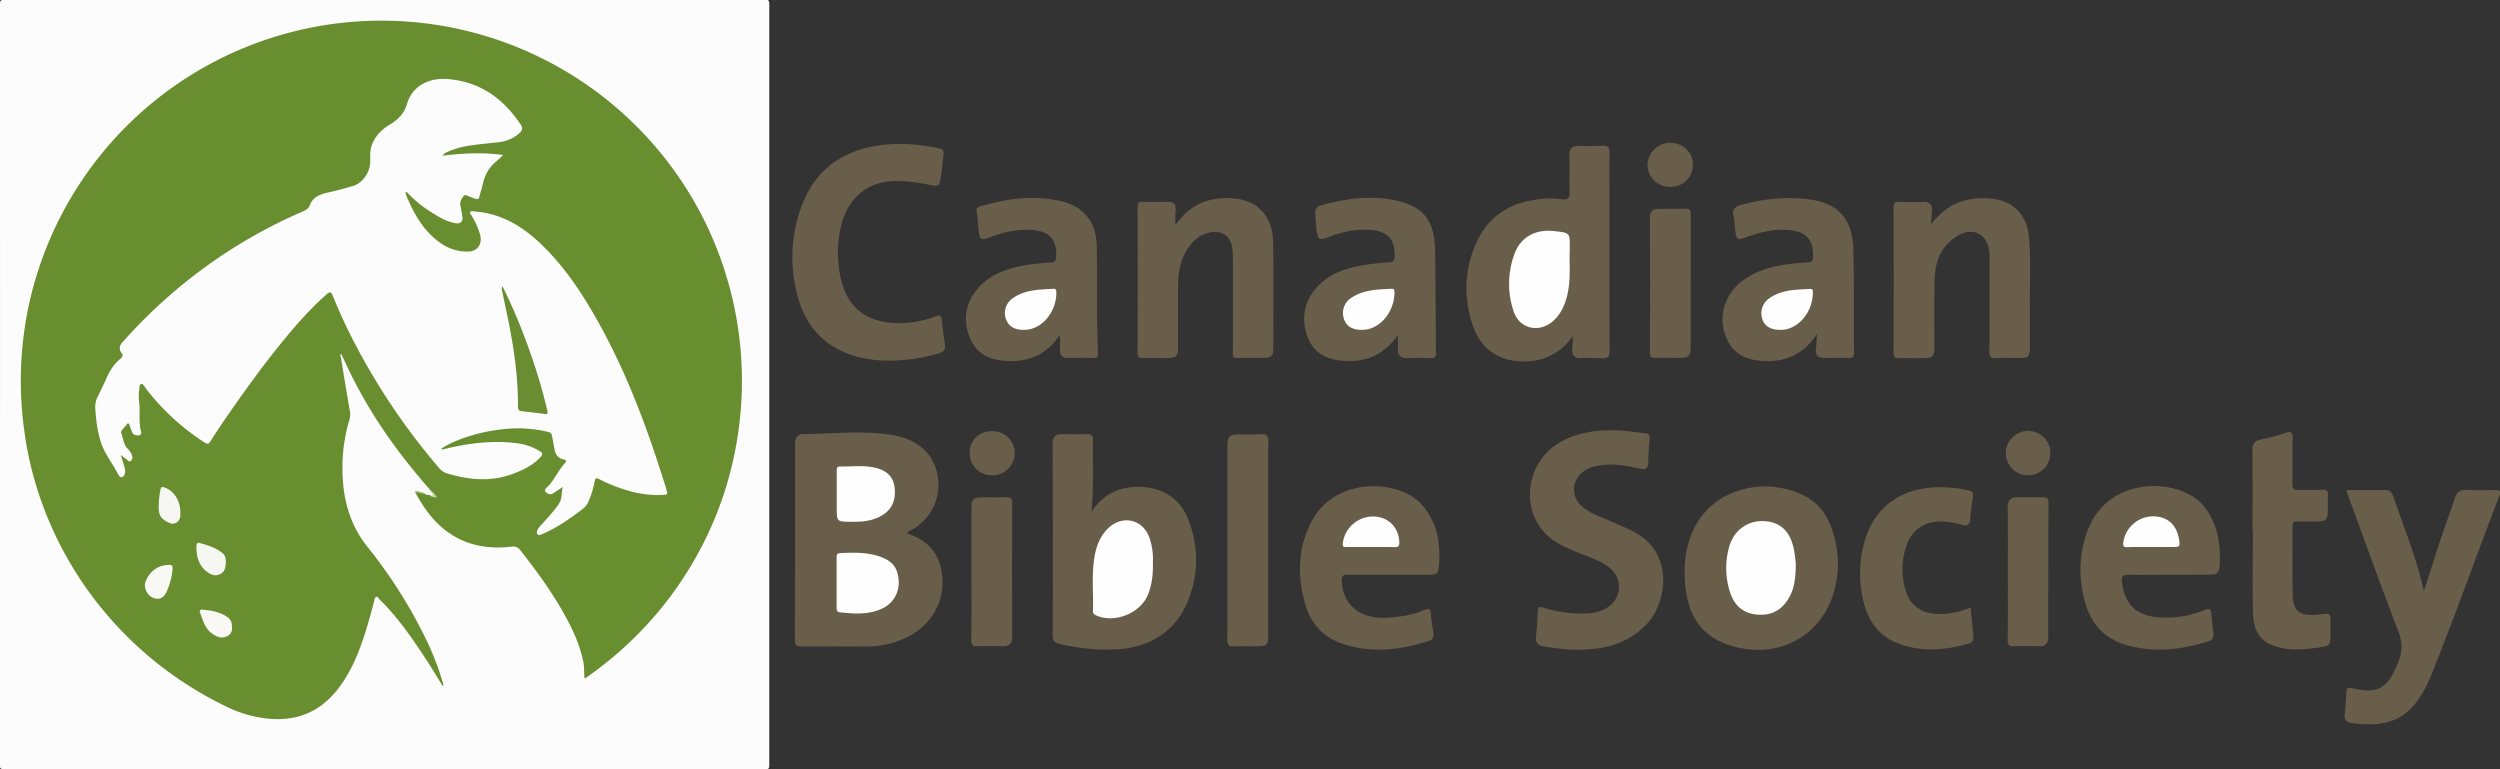 <svg xmlns="http://www.w3.org/2000/svg" viewBox="0 0 1882 579.1"><rect x="0" y="0" width="1882" height="579.1" fill="#333333" stroke="none"/><g><path fill="#fcfcfc" d="M289.8 583.6H3.5c-2.4 0-3-.5-3-3Q.7 294.1.6 7.5c0-2.4.5-3 3-3h573.1c2.4 0 3 .5 3 3q-.1 286.6 0 573.2c0 2.4-.5 3-3 3z" transform="translate(-.6 -4.6)"/><path d="M320.9 376.6c1.1 1.1 2.9.1 4 1.2s1.9.4 3.4.4c-1.2-2.2-3.1-3.2-4-4.9-16.1-18.4-31-37.7-43.8-58.5a378.6 378.6 0 0 1-21.2-39.9l-1.8-3.9c-1.1.9-.5 1.8-.3 2.6 2.3 13.7 4.5 27.5 6.9 41.1.6 3.4-.6 6.4-1.5 9.4a126.4 126.4 0 0 0-4.2 32.7c0 21.6 4.7 41.7 18.7 59.3a367.6 367.6 0 0 1 45.3 72 211.1 211.1 0 0 1 11.8 31.2 1.7 1.7 0 0 1-.3 1.8c-3.6-5.8-7-11.5-10.6-17.1-11.1-17.1-22.4-33.9-37.1-48.3-.7-.7-1.3-2.2-2.4-1.8s-1.2 1.9-1.5 3.1c-3.5 13.3-7.1 26.6-12.3 39.4s-12.9 27.1-24.7 37-25.6 13.4-40.7 12.4a92.7 92.7 0 0 1-34.9-9.9 279 279 0 0 1-52.4-33.3 275.4 275.4 0 0 1-52.2-55.9 269.7 269.7 0 0 1-33-63.7 258.8 258.8 0 0 1-12.9-51.9 271 271 0 0 1-2.9-43.8 276.7 276.7 0 0 1 5-48.1 271.6 271.6 0 0 1 504.9-77.5 267.4 267.4 0 0 1 21.4 51.4 271.2 271.2 0 0 1 7.4 125.4 266.4 266.4 0 0 1-19.7 64.2 270.4 270.4 0 0 1-39.8 63.2 276.4 276.4 0 0 1-53 48.4c-.5.3-.9 1-1.9.7-.4-3.9-.1-7.9-.8-11.9-2.5-12.4-7.6-23.8-13.7-34.8-9.7-17.7-21.5-33.9-34-49.7-1.7-2.2-3.4-2.8-6.3-2.5-25.3 3-46.4-4.5-62.4-24.9a115.8 115.8 0 0 1-9.6-14.8c-.6-1.2-.6-2.4 1.1-1.8s4.3.6 6 2z" transform="translate(-.6 -4.6)" fill="#698e30"/><path fill="#c0d19d" d="M324.3 373.3c2.1 1.4 3.5 3.4 5.4 5.5-2.2.6-3.5-.2-4.8-1l2.1-.3c-.6-1.8-2.7-2.3-2.7-4.2zM320.9 376.6a49.8 49.8 0 0 1-5.4-1.4c-1.5-.6-1.6.2-1.5 1.2s-1.4-.8-1.1-1.6a1.3 1.3 0 0 1 1.6-.8c2.1.9 4.7.6 6.4 2.6z" transform="translate(-.6 -4.6)"/><path fill="#fcfcfc" d="M333.7 121.8c15.6-1.9 30.3-2.6 45.7-.5-2.2 2-3.7 3.6-5.4 5-5.9 4.7-8.8 11.1-10.3 18.3-.5 2.6-1.6 5.1-2.1 7.7s-1.8 2.3-3.5 1.8l-3.6-1.3c-1.7-.5-3.6-2.3-5-.5s-2.9 4.3-2.3 7.1 1.1 5.7 1.5 8.5-.9 5.4-4.9 4.8c-7.6-1.2-13.9-5.4-20.2-9.4a88.3 88.3 0 0 1-15.1-12.4c-.7-.7-1.3-1.7-2.7-1.9a17.4 17.4 0 0 0 1.9 5.7c5.7 13 12.9 24.9 24.9 33.1a34.6 34.6 0 0 0 19.9 6.2c7.6 0 11.4-5.4 9.5-12.8a56.7 56.7 0 0 0-6.4-14.3c-.5-.8-1.8-1.8-.9-2.8s2-.4 3.1-.3c19.7 1.4 35.6 10.8 49.5 24 19.3 18.3 33.5 40.5 46.1 63.7 13.7 25.1 24.8 51.4 34.5 78.2 5.1 14.1 9.6 28.3 14.2 42.5a15.1 15.1 0 0 0 .4 2.2c1.1 2.2 0 2.5-1.9 2.7a77.1 77.1 0 0 1-27.3-3.2 118.9 118.9 0 0 1-22-8.8c-2-1-2.7-.2-3 1.7a74.5 74.5 0 0 1-4.4 14.7 13.7 13.7 0 0 1-4.5 6.1c-9.8 7.5-19.8 14.6-31.2 19.3-.9.4-1.9.8-2.7.2s-.9-1.9-.5-2.9c1-2.9 3.5-4.8 5.4-7 3.7-4.2 7.4-8.2 10.6-12.8s1.9-8.3 3.3-13.2l-7.4 4.8a3.4 3.4 0 0 1-3.6.3c-2.8-1.4-3.3-2.6-1-4.8 5.7-5.4 8.5-12.9 13.8-18.5 1.1-1.1.5-2.2-.7-2.4-6.8-1.2-7.2-6.6-8.1-11.8l-1.2-6.3c-.4-2.1-1.5-2.4-3.1-2.8a96.7 96.7 0 0 0-34.5-1.9 125.8 125.8 0 0 0-35.6 9.2 71.7 71.7 0 0 0-10.1 5.3c.9 1.1 1.6.5 2.4.3 18.1-4.4 36.4-6.7 55-4.3a42.9 42.9 0 0 1 16 5.5c3.3 1.9 3.4 2.7.7 5.5-5.5 5.8-12.5 9.1-19.9 11.9-16.6 6.3-33.2 4.8-49.8-.2a11.9 11.9 0 0 1-5.8-3.8 494.9 494.9 0 0 1-62.4-91.6q-10-18.8-18-38.6c-1.2-2.9-2.2-2.8-4.3-1-10.7 9.3-20.2 19.8-29.3 30.7C201 276.3 186 297 171.5 318q-6.5 9.4-12.6 19c-1.2 1.8-2.1 2.1-4 .9a174.9 174.9 0 0 1-44.3-40.6c-1.1-1.4-2-3.9-3.7-3.6s-1.2 3.1-1.5 4.7a31.4 31.4 0 0 0 0 9.3c.8 7.4-.6 15 1.5 22.4.4 1.3-.6 2-1.7 2.2s-3.8.1-4.8-1.7a44.1 44.1 0 0 1-2.1-5.4c-.3-.7-.3-1.6-1.1-1.8s-1.2.8-1.5 1.3-4.6 4.2-3.9 5.9c1.6 3.7 1.6 8 4.4 11.2s3.4 3.8 3.9 6.5a3.1 3.1 0 0 1-1.2 3.4c-1.2.8-1.9-.4-2.7-1l-4.7-3.6c1.1 3.5 2 6.3 2.8 9.2a12.7 12.7 0 0 1 .5 2.8c.1 1.9-.4 3.9-2.2 4.6s-2.7-1.5-3.4-2.7c-4.3-8.1-10.2-15.4-12.9-24.3s-3.4-16.6-4-25a17.3 17.3 0 0 1 2.1-9c2-4.1 4.1-8.2 5.9-12.4 2.6-6.1 6-11.6 11.1-15.8 1.8-1.5 2-2.9.5-4.5s-1.7-4.8.5-7.3A387.1 387.1 0 0 1 166 198a381.2 381.2 0 0 1 62.3-34.1c2.3-1 4.6-2.2 5.5-4.7 2.4-6.7 8.1-8.4 14.2-9.8s12.7-3 18.9-5 12.4-9.7 12.4-18.1c0-4-.3-7.9 1-11.8 2.4-7.3 7.5-12.4 13.9-16.2s10.7-8.4 12.9-15.8c3.8-12.8 15.9-19.5 30.4-18.4 24.2 1.9 41.7 14.4 54.9 34 1.8 2.7 1.7 4.5-.8 6.7a26.8 26.8 0 0 1-14.6 6.7c-9.1 1.2-18.3 1.7-27.4 3.5a62.5 62.5 0 0 0-13.9 4.8 13.7 13.7 0 0 0-2 2z" transform="translate(-.6 -4.6)"/><path d="M170.6 428c-.1 3.7-.8 7.2-4.4 8.9s-6.7.4-9.6-1.7c-6.8-5-8.4-12.3-8.1-20.2.1-1.5.9-2.1 2.3-1.7 6.1 1.6 12.1 3.6 17.1 7.5 2.4 1.7 2.8 4.4 2.7 7.2z" transform="translate(-.6 -4.6)" fill="#f6f7f3"/><path d="M127.7 429.9c2.5-.4 3 .9 2.8 3.4a53.1 53.1 0 0 1-4.3 16.4c-2.3 5.2-5.9 6.8-10.4 4.9s-7.3-7.7-5.6-12.2c2.9-7.7 9.6-12.5 17.5-12.5z" transform="translate(-.6 -4.6)" fill="#f8f9f5"/><path d="M136.4 390.6c-.1 1.9.1 3.8-1.1 5.6s-4.1 3.5-6.9 2.2c-6.7-3.1-8.5-5.6-8.3-12.5a57.6 57.6 0 0 1 1.4-13c.4-1.7 1-2 2.7-1.4 7.3 2.4 12.2 9.9 12.2 19.1z" transform="translate(-.6 -4.6)" fill="#f6f7f2"/><path d="M175.2 476.8a6.2 6.2 0 0 1-3.8 6.8c-3.8 1.9-7.5.5-10.8-1.8-5.7-3.9-7.3-10.3-9.5-16.3-.6-1.5.7-2.1 2.1-2 6.3.7 12.5 1.6 17.9 5.2 3.3 2.2 4.1 3.8 4.1 8.1z" transform="translate(-.6 -4.6)" fill="#f8f8f5"/><path d="M378.9 220.2a416 416 0 0 1 20.5 48.9 412.6 412.6 0 0 1 13.2 44.5c.6 2.5.2 3-2.3 2.6-5.5-.8-11-1.4-16.6-2-2.1-.2-3.2-.9-3.2-3.4.2-23.7-3.4-46.9-8.3-70l-3.8-18.2a2.7 2.7 0 0 1 .5-2.4z" transform="translate(-.6 -4.6)" fill="#698d30"/></g><g id="Layer_2" data-name="Layer 2"><path fill="#695e4a" d="M683.4 406.2c14.3 4.4 23.5 13.6 26 28.4 3.8 21.8-7.4 41.6-28.2 50.7a66.4 66.4 0 0 1-25.2 5.9c-17.4.3-34.8-.1-52.2 0-3.4 0-4.8-.7-4.8-4.6q.2-73.9.1-147.7c0-4.5 1.9-7.6 6.4-7.6 22.5 0 45-3 67.4.9 18.1 3.1 29.9 13.5 33.2 28.7 3.6 16.8-3.2 32.7-17.8 41.8-1.5.9-3.6 1.2-4.9 3.5zM822.2 389.9c9.8-14.5 22.6-19.5 38.1-18.7s28.4 8.4 34.5 23.7c8.6 21.5 8.4 43.4-1 64.6s-28.5 32.5-52.2 33.9a150.1 150.1 0 0 1-43-4c-4-.9-5.5-2.3-5.5-6.6q.2-71.8-.1-143.7c0-5.2 1.8-7.8 7.2-7.7s12.7.2 19 0c3.4-.1 4.3 1.2 4.2 4.5-.4 17.4.9 34.8-1.2 54zM1184.7 257.5c-9.5 13.4-22 19.3-37.8 19.2-17.6-.2-31-9-37-25.5-7.3-20.3-7.3-40.8.8-60.9 9.2-22.9 27.1-34.1 51.3-36a55.3 55.3 0 0 1 13.6.2c6 1.1 6.8-1.6 6.6-6.6-.3-8.7.1-17.4-.2-26.1-.2-5.5 2.2-7.6 7.4-7.4s11.9.2 17.8 0c3.8-.2 5.2.9 5.1 4.9-.3 10.7-.1 21.4-.1 32.1 0 39-.1 78 .1 117 0 4.7-1.3 6.2-5.9 5.9a141.4 141.4 0 0 0-15.4-.1c-5.2.2-7.2-2.2-6.8-7.2.3-3.3.4-6.4.5-9.5zM1767.5 373.5c9.6 0 19.3.1 29 0 4.3-.1 5.1 3.1 6.2 6 7.9 23 17.1 45.5 22.6 70.1 4.4-13.6 8.4-26.3 12.6-39 3.5-10.5 7.3-20.9 10.8-31.3 1.4-4.1 3.5-6.1 8.2-5.9 7.3.4 14.6.2 22 .1 3.1 0 4.9 0 3.3 4.1-17.6 45.9-34 92.2-52.4 137.8a82.3 82.3 0 0 1-4.2 8.5c-11 20.2-25 28.9-54.2 25.1-4.5-.6-6.2-2.6-5.7-7s1-10.6 1.2-16c.1-3.1 1.1-4.3 4.3-3.4 21.3 5.5 28-2.2 34.9-19.9 3-7.7 3.2-14.5.1-22.5-12.9-33.5-25-67.3-37.4-101.1-.8-1.8-1.8-3.3-1.3-5.6zM1188.2 493.7c-8.6.1-17-1.2-25.4-2.5-4.7-.7-6.4-3-5.9-7.7.7-6.3 1.1-12.6 1.3-18.9.1-3.3 1.3-3.4 4-2.6a99.6 99.6 0 0 0 32.7 4.4 32.8 32.8 0 0 0 13.7-3.3c13.2-6.6 14.6-23.4 2.6-32-7.3-5.2-15.9-7.7-24.1-11.1s-15.3-6.5-21.5-12.2c-21-19.2-16.4-55.2 9-70 14.6-8.5 30.6-10 47-9 5.7.3 11.4 1.4 17.1 1.9 3.1.3 4 1.5 3.7 4.5-.6 5.5-.9 11-1 16.6s-1.5 6.7-6.9 5.5c-10.8-2.5-21.8-4.3-32.9-1.7a27.9 27.9 0 0 0-7.1 2.7c-11 6.3-12.1 20.3-2.2 28.2 6.3 5 13.9 7.4 21.1 10.6s11.6 5 17.2 7.9c30.6 15.8 24.9 53.3 9.9 69.1s-32.5 19.5-52.3 19.6zM674.6 276a93.9 93.9 0 0 1-30.5-3.4c-22-6.6-36.2-21.2-42.5-43.2a110.2 110.2 0 0 1 1.7-67.6c11-31.5 34.6-46.2 66.9-48.6 12.5-.9 24.8.6 37.1 3 2.9.6 4 1.8 3.6 4.8-.7 5.1-1 10.2-1.8 15.3-1.3 8.9-1.3 8.9-10 7.2a142.6 142.6 0 0 0-20.5-2.6c-27.2-1.5-41.5 16-45.5 36.6a88.6 88.6 0 0 0 .8 38.2c6.3 25.9 26.8 34.2 50.7 31.8a75.1 75.1 0 0 0 20.7-4.9c2.7-1.1 3.9-.7 4.2 2.4.6 5.9 1.3 11.8 2.3 17.6s-1.1 7.1-5.8 8.4a131.3 131.3 0 0 1-31.4 5zM1268.8 435.1c0-28.6 13.2-50.5 36.6-59.7 16.3-6.4 32.9-6 49.2.4 12.1 4.8 20.2 13.7 24.6 25.8 6 16.7 6.7 33.7 1.3 50.7-8.8 28.1-35.1 44.7-64.3 41-32.3-4.2-47.3-22.7-47.4-58.2zM1454.2 173.6c12.4-16.5 28.4-21.7 47.6-19.2 14.8 1.9 24.8 12.7 26.2 28.5 1.6 18.4.4 36.8.7 55.2.1 8.9 0 17.8 0 26.7s-1 9.3-9.1 9.3c-5.1 0-10.3-.3-15.4.1s-6.1-.9-6-5.7c.3-22.5.1-45.1.1-67.7 0-1.8.1-3.6 0-5.3-1-14.9-12.8-21-25.3-12.6s-15.9 20.3-16.1 33.9c-.3 16.4-.1 32.8-.1 49.3 0 6.8-1.2 8-7.8 8.1s-12.3-.1-18.4.1c-3.2.1-4.5-.7-4.5-4.2q.2-54.6 0-109.2c0-2.9.5-4.4 3.8-4.3 6.3.2 12.7.1 19 0 4.6 0 6.4 2.4 6.1 6.7s-.6 6.8-.8 10.3zM885.4 174.1c7.3-10.1 15.7-16.7 27.1-19.1a53.6 53.6 0 0 1 21.8-.3c15 2.9 24.4 14.7 24.7 31.9.4 27.1.1 54.2.1 81.3 0 3.9-1.7 6.1-5.6 6.1-7.1.1-14.2-.1-21.4.1-4.3.1-3.4-2.9-3.4-5.3v-65.3a97.9 97.9 0 0 0-.4-11.8c-1.2-9.5-8-14.1-17.3-12-7.6 1.7-12.9 6.5-16.9 13-5.6 8.9-6.7 18.8-6.7 29v44.5c0 6.7-1.3 7.8-8 7.9s-12.3-.2-18.4.1c-3.2.1-4-1.1-4-4.1q.1-54.9 0-109.8c0-3.4 1.4-3.9 4.2-3.8 5.9.2 11.9.2 17.8 0s6.8 2.1 6.6 6.8c-.3 3.2-.2 6.4-.2 10.8zM1052.9 256.8c-9.7 14.2-22.4 19.9-37.8 19.6-13-.3-24.6-4.2-29.8-17.3s-3.7-26.5 6.2-37.7 22.2-14.8 35.6-17.2a170.1 170.1 0 0 1 19.4-2.1c3.1-.2 3.9-1.2 4-4.2.4-12.9-4.9-19-17.9-20.2-11.1-1-21.6 1.5-31.9 5.3-7.2 2.7-7.9 2.2-9-5.3-.3-2.3-.4-4.7-.6-7.1-.9-10.2-.9-10.2 8.9-12.7 16.1-4.1 32.4-5.9 48.8-2.9 22.5 4 31.7 14.8 32.1 37.7.5 25.7.4 51.4.7 77.2 0 3.4-1 4.5-4.4 4.3-5.5-.2-11.1-.3-16.6 0s-8.1-2.1-7.6-7.7c.1-2.8-.1-5.5-.1-9.7zM1368.4 256.1c-9.6 14.6-22.5 20.7-38.5 20.3-12.3-.2-23.4-3.9-29-15.9s-4.8-25.2 3.5-36.5 22.8-17.2 37.3-19.8a200.7 200.7 0 0 1 20-2.1c2.6-.2 3.6-.9 3.7-3.8.6-13-4.7-19.2-17.5-20.5-11.1-1.1-21.6 1.3-31.9 5.1-7.6 2.8-8.3 2.4-9.2-5.4-.4-3.5-.4-7.2-1.3-10.6s.5-6.6 4.9-7.8c16.4-4.6 32.9-6.5 49.9-4.7 23.7 2.5 35 14.3 35.5 38.5.6 25.7.3 51.5.5 77.2 0 3.1-1 4.1-4.1 4-5.9-.2-11.9-.1-17.8 0s-7.2-2.4-6.7-7.4c.4-3.1.4-6.3.7-10.6zM798.5 256.6c-9.4 14.3-22.3 20.1-37.9 19.8-12.8-.2-24.1-4-29.6-16.8s-4.1-25.6 4.8-36.8 22.3-15.9 36.1-18.5a191.2 191.2 0 0 1 20-2.1c2.7-.2 3.6-1 3.8-3.9.7-12.9-4.5-19.3-17.3-20.5-10.9-1-21.2 1.2-31.3 5-8.4 3.1-9.2 2.5-10-6.5-.2-2-.2-4-.4-5.9-1.4-11.3-2.7-9.2 8-12.1 17.3-4.7 35-6.3 52.8-2.7s28.3 15 28.7 33.8c.5 26.9-.4 53.8 1 80.6.2 3.7-1.3 4.2-4.4 4.1-5.7-.2-11.5-.2-17.2 0s-7.3-2-7-7.1c.1-3.1-.1-6.2-.1-10.4zM1047.4 437.3c-10.7 0-21.4.1-32.1-.1-3.6-.1-4.7.9-4.6 4.7.7 18.3 13.9 29.1 34.7 27.7 9.5-.6 18.9-2.1 27.7-5.9 3.4-1.4 4.4-.9 4.6 2.8s1.2 9.8 1.9 14.7c.4 3-.6 5.1-3.5 6-21.2 6.6-42.5 9.3-64.1 2.3-14.3-4.6-24-14.4-28.4-28.8-6.7-22.2-6.3-44.2 5.1-64.9 17.8-32.2 65-30.7 82.2-11.3 11 12.4 14 27.2 13.1 43-.5 9.8-.9 9.8-10.6 9.8zM1634.5 437.3c-10.3 0-20.6.3-30.9-.1-5.5-.2-6.2 1.9-5.5 6.5 2.7 19.1 14.3 26.5 35.3 25.8a75.5 75.5 0 0 0 27.1-5.8c3.6-1.5 4.5-.4 4.8 2.9.4 4.9 1 9.8 1.6 14.7.4 3.4-1 5.2-4.1 6.2-19.4 6-39.1 8.4-59 3.4-16.8-4.2-28.3-14.8-33.2-31.6-5.6-19.1-5.3-38.2 2.2-56.9 16.5-40.9 70.7-38 87.4-16.1 8.9 11.7 11.7 24.8 11.5 39-.2 11.9-.4 11.9-12.2 11.9zM1696.3 403.9c0-20.2.1-40.4-.1-60.5-.1-4.7 1.6-6.8 6-7.8 6.3-1.4 12.7-3 18.9-5.1 4.2-1.4 5.5-.6 5.4 3.9-.3 11.3.1 22.6-.2 33.8-.1 4.2 1.1 5.6 5.3 5.3s10.7.3 16-.2 5.9 1.5 5.5 5.7 0 6.7-.1 10.1c-.2 6.9-1.3 8-8 8-4.9.1-9.9.1-14.8 0-2.8-.1-3.8.8-3.8 3.7.1 17.4-.3 34.8.2 52.2.3 12.3 6 15.9 20.4 14.2 8-1 8-1 8 7v6.5c0 10-.1 10.2-9.8 11.5-8 1.1-16.1 1.9-24.2.7-16.4-2.5-23.8-10.1-24.3-26.8-.6-20.8-.1-41.5-.1-62.3zM1484.1 461.9c.7 7.9 1.5 15.3 2.1 22.8.2 2.6-1.7 3.8-4 4.5-17.3 4.9-34.6 6.4-51.9.1-14.8-5.4-23.2-16.7-26.8-31.6a88.1 88.1 0 0 1 1.3-47.4c7.2-23 25.1-36.8 50.1-38.7a97.8 97.8 0 0 1 27.1 2c3.8.8 4.3 2.4 3.8 5.7a113.7 113.7 0 0 0-1.9 15.3c-.1 5.6-2.8 6.3-7.3 4.9a53.3 53.3 0 0 0-13.4-2.3c-13.6-.6-23.4 5.9-27.6 18.7a54.3 54.3 0 0 0-.6 32.7c3.4 11.7 11.8 17.8 24.1 18.2a58.8 58.8 0 0 0 25-4.9zM955.3 410.2v73c0 6.8-1 7.8-8 7.9s-11.9-.2-17.8.1c-3.9.2-5-1.1-5-5 .2-17.8.1-35.6.1-53.4v-91.4c0-8.7 1.1-9.8 10-9.8 4.9 0 9.9.3 14.8-.1s6 .9 6 5.8c-.3 24.2-.1 48.5-.1 72.9zM731.9 436.6v-49.3c0-6.8 1.4-8.3 8.4-8.3s11.9.1 17.8-.1c3.2-.1 4.6.7 4.5 4.3q-.2 50.5 0 100.9c0 5-2.2 7.2-7.2 7s-12.7-.3-19 0c-3.8.2-4.6-1.2-4.6-4.7.2-16.6.1-33.2.1-49.8zM1273.3 217.3v46.8c0 9.1-.8 9.9-9.7 9.9-5.7 0-11.5-.1-17.2 0-2.9.1-3.8-1-3.7-3.8q.1-51 0-102c0-3.8 1.6-6.2 5.5-6.3 7.3-.2 14.6-.1 21.9-.2 3.9-.1 3.2 2.7 3.2 5v50.6zM1512.1 436c0-16.4.1-32.8-.1-49.2-.1-5.6 2.2-8 7.7-7.9s12.3.1 18.4 0c3.1-.1 4.6.6 4.6 4.2q-.2 50.7-.2 101.4c0 4.8-2.2 6.7-6.9 6.6-6.3-.2-12.7-.2-19 0-3.7.2-4.7-1.1-4.6-4.7.2-16.8.1-33.6.1-50.4zM1527.6 362.4a16.7 16.7 0 0 1-17-16.8c-.1-8.9 7.4-16.4 16.6-16.6a16.7 16.7 0 1 1 .4 33.4zM1275 128.7c0 9.5-7.4 16.6-17.1 16.6s-17.2-7.8-17-16.9a17 17 0 0 1 17-16.3c9.7 0 17.2 7.2 17.1 16.6zM747.6 329.2c9.5.1 16.8 7.2 16.9 16.3a16.8 16.8 0 0 1-17.5 16.9c-9.7-.3-16.6-7.6-16.4-17.3s7.4-16 17-15.9z" transform="translate(-.6 -4.6)"/><path fill="#fefefe" d="M630.4 442.9v-18.4c0-2 .1-3.4 2.7-3.5 10.1-.5 20.2-.8 29.9 2.6s13.5 8.7 14.1 17.9a21.3 21.3 0 0 1-12.4 21.2c-10.1 4.8-20.8 4-31.5 2.9-2.9-.3-2.8-2.2-2.8-4.2V443zM630.5 376.6v-17.2c0-1.8-.2-3.7 2.5-3.6 9 .1 18.1-1.2 27.1 1.1 7.2 1.8 12.5 5.8 13.8 13.6s-.4 16.2-8.1 21.3-15.8 5.7-24.4 5.6c-10.9-.1-10.9 0-10.9-10.7v-10.1zM868.5 428.7c.2 8.6-.8 16.2-3.7 23.5-5.8 14.4-25.8 22.1-39.6 15.4a3 3 0 0 1-1.8-3.3c.4-13.6-1.2-27.3 1.2-40.9 1.4-7.9 4.2-15.2 10.1-21 10.8-10.5 26.4-7 31.3 7.3a50.8 50.8 0 0 1 2.5 19zM1182.2 199.8c.1 9.5.4 19-2.1 28.3-1.8 6.8-4.7 13-10 17.9-10.6 9.7-25.8 6.3-30.1-7.2a64.6 64.6 0 0 1 .9-43.6c4.6-12.1 15.6-18.1 29-16.7s12.4 1.3 12.4 13.8q-.1 3.7-.1 7.5zM1352.5 429.8c-.2 10.1-1.1 17.9-5.2 24.9-5.2 9.1-13.1 13.4-23.6 12.6s-17.2-6.5-20.5-16.2a58.8 58.8 0 0 1-1-34.4c3.4-12.8 13.8-20.3 26.1-19.8s20 7.4 22.8 21.5a111.6 111.6 0 0 1 1.4 11.4zM1025.4 252.9c-7 0-11.5-2.9-13.2-8.6a13.5 13.5 0 0 1 5.7-15.5c9.1-6.1 19.7-6.3 30.1-6.8 1.7-.1 2.4.7 2.4 2.5-.1 15.7-11.8 28.8-25 28.4zM1340.4 252.9c-6.8 0-11.5-2.9-13.1-8a13.7 13.7 0 0 1 5.3-15.8c9.2-6.5 20.1-6.4 30.7-7 2.1-.1 2 1.4 2 2.8 0 15.7-12.4 28.7-24.9 28zM771 252.9c-6.8 0-11.2-2.7-13.1-8.1a13.4 13.4 0 0 1 4.7-15.4c9.3-6.8 20.3-6.8 31.2-7.4 1.5-.1 1.9.9 2 2.3.5 14.2-10.5 29-24.8 28.6zM1032.5 416.4h-18.4c-1.7 0-2.9.1-2.7-2.5a23 23 0 0 1 24.8-20.4c10.5 1 17.5 8.8 17.8 19.4.1 3.1-1.1 3.6-3.7 3.6-6-.2-11.9-.1-17.8-.1zM1619.8 416.4c-5.9 0-11.9-.1-17.8.1-2.8.1-3.3-.9-3-3.5a22.8 22.8 0 0 1 22.5-19.7c11.5.1 18.4 7.1 19.8 19.3.4 3.7-1 3.8-3.7 3.8-6-.1-11.9 0-17.8 0z" transform="translate(-.6 -4.6)"/></g></svg>
